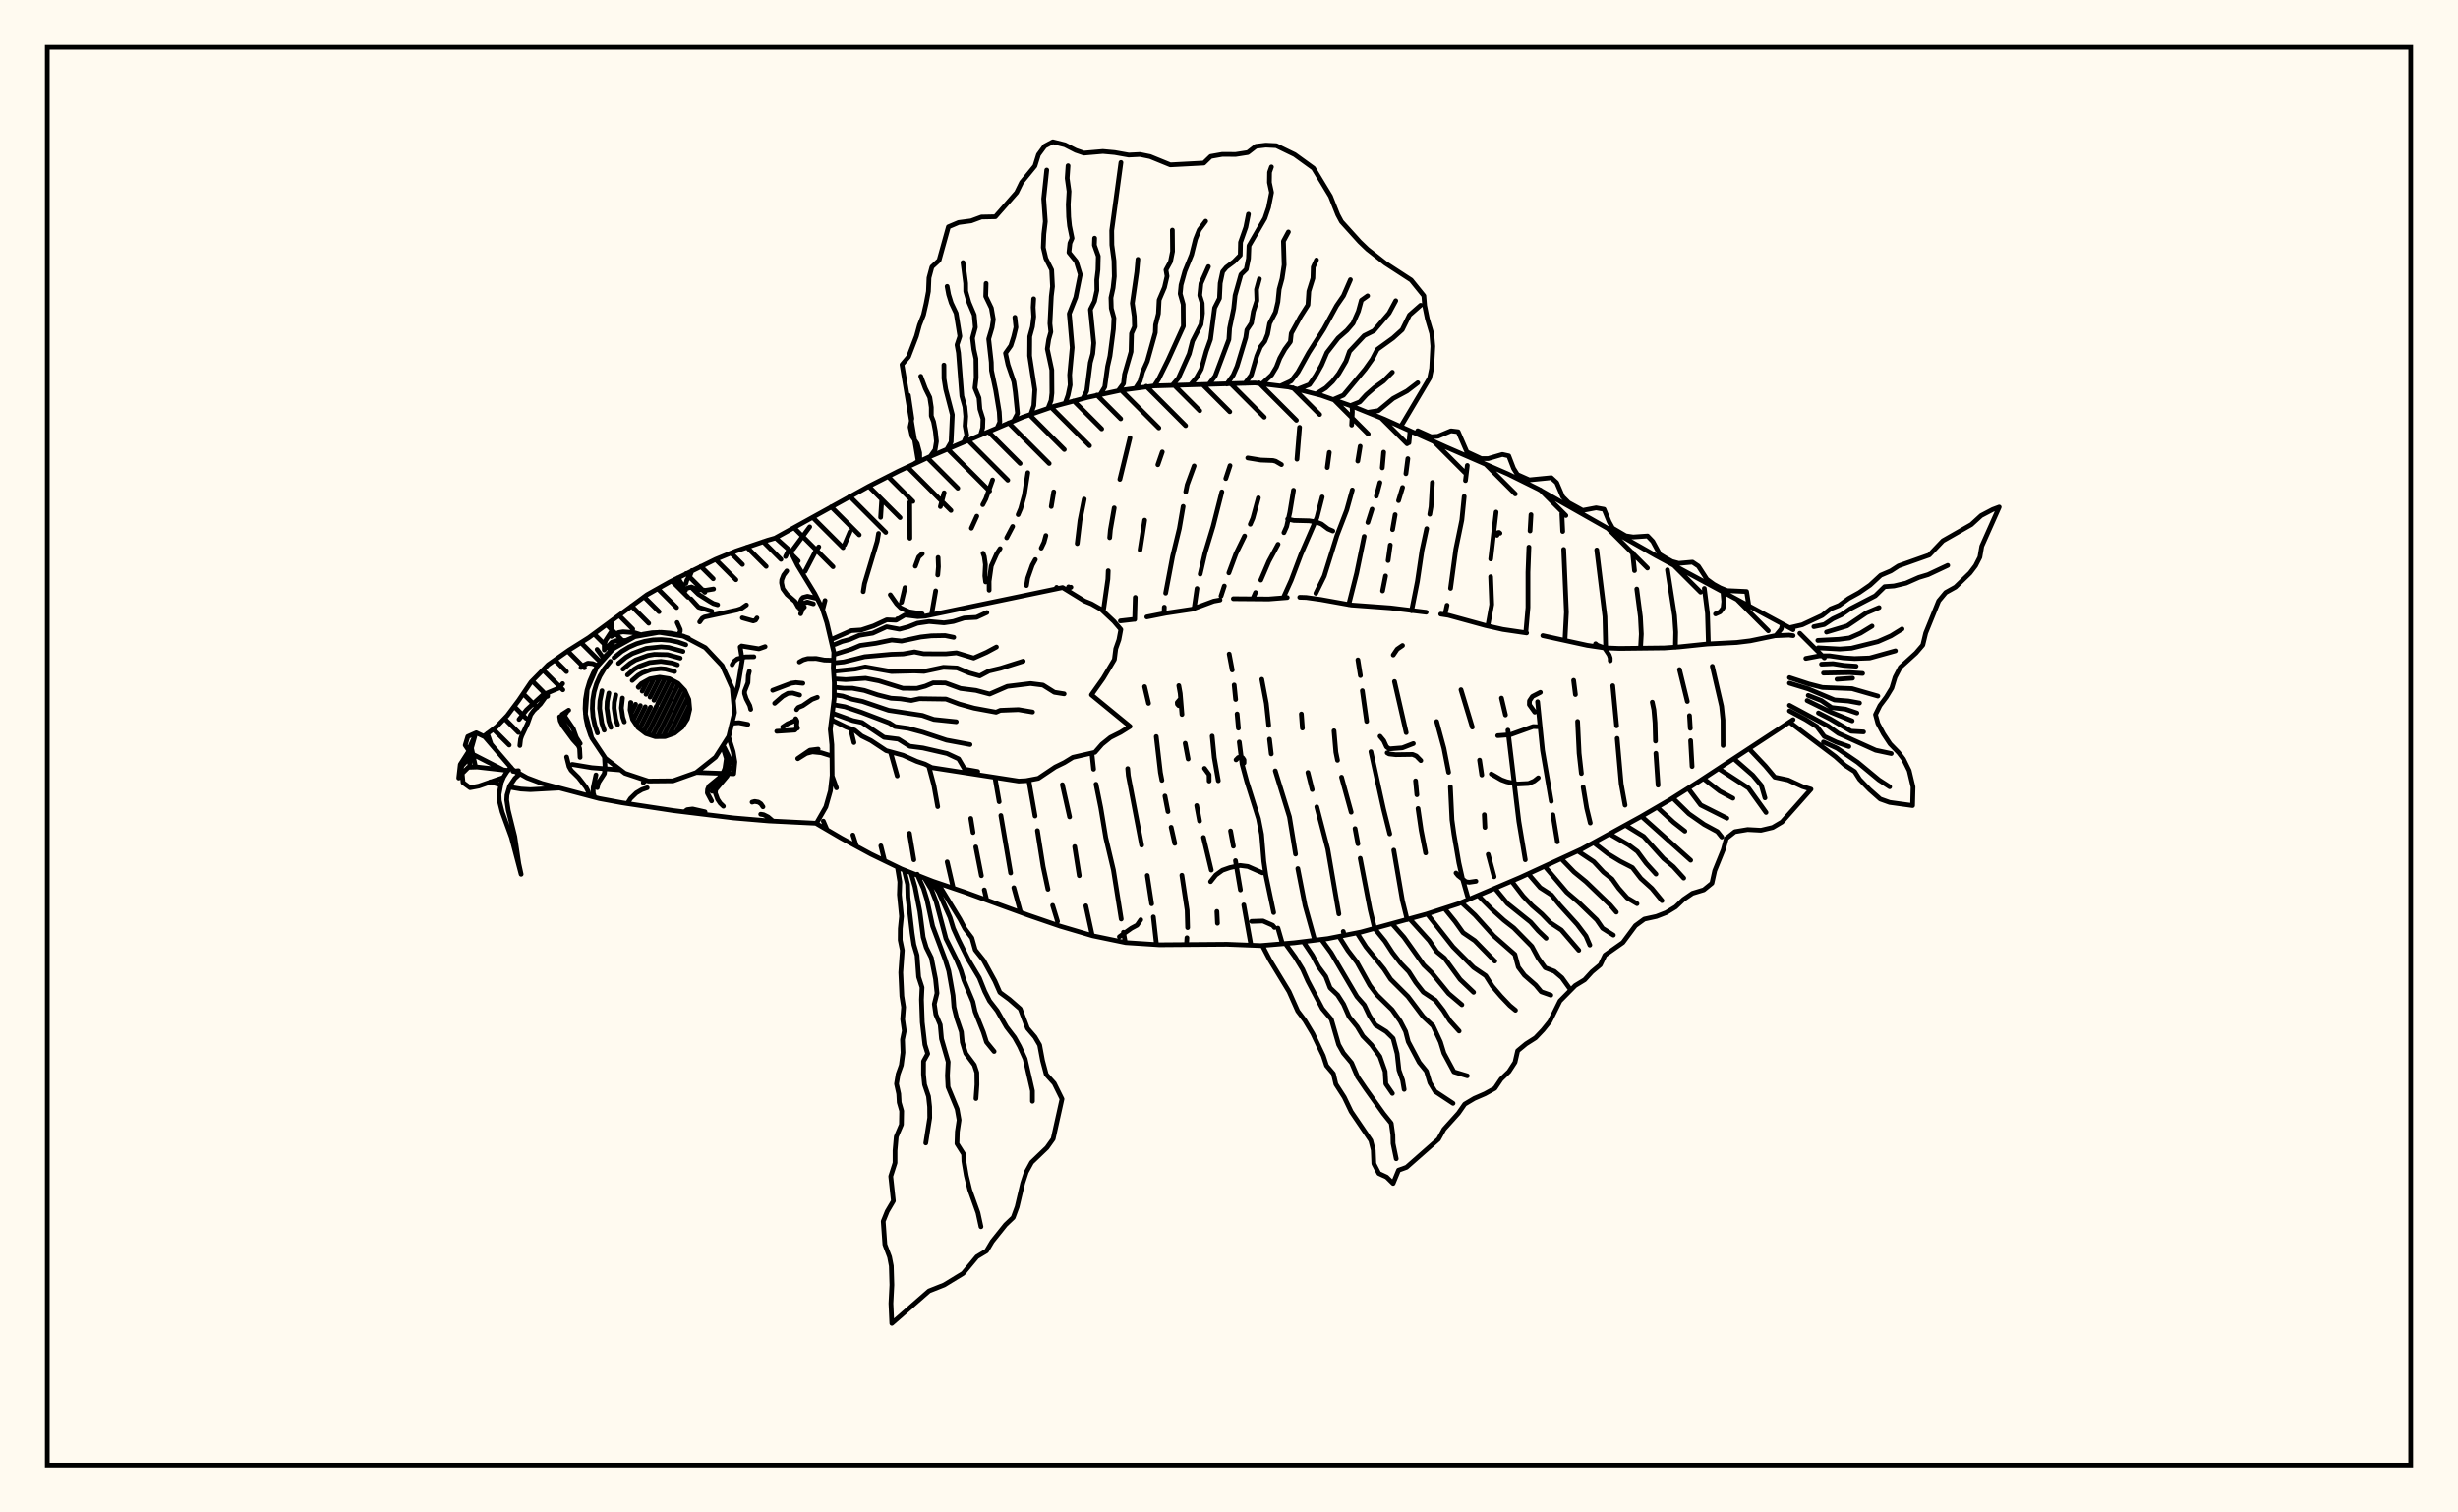 <svg xmlns="http://www.w3.org/2000/svg" width="520" height="320"><rect x="0" y="0" width="520" height="320" fill="floralwhite"/><rect x="10" y="10" width="500" height="300" stroke="black" stroke-width="1" fill="none"/><path stroke="black" stroke-width="1" fill="none" stroke-linecap="round" stroke-linejoin="round" d="
M 164.1 113.77 183.79 102.89 190.16 99.66 196.64 96.65 216.36 88.26 223.12 85.93 230.02 84.09 237.01 82.59 244.09 81.66 265.52 81.03 272.61 81.89 279.53 83.66 286.27 86.03 292.9 88.71 305.92 94.59 319.03 100.29 325.43 103.46 350.29 117.56 379.34 133.23 
M 379.34 152.26 359.37 165.36 353.33 169.18 347.16 172.77 334.63 179.65 321.65 185.63 308.51 191.23 301.71 193.43 287.93 197.2 280.92 198.58 273.83 199.46 266.71 200.06 259.57 199.78 245.28 199.89 238.15 199.43 231.15 197.98 224.3 195.96 217.54 193.64 204.11 188.75 197.35 186.46 190.7 183.85 184.27 180.73 177.99 177.33 172.73 174.25 
M 237.02 131.37 239.9 131.04 
M 242.61 130.53 246.64 129.73 252.14 128.9 256.77 127.18 258.1 126.94 
M 260.92 126.67 268.42 126.73 272.33 126.42 
M 274.96 126.37 276.33 126.41 279.42 126.84 285.86 128 294.2 128.61 301.7 129.53 
M 304.79 129.93 306.4 130.18 314.26 132.34 317.93 133.17 322.96 133.91 
M 326.38 134.48 335.78 136.53 339.34 137.06 342.6 137.19 352.12 137.08 355.18 136.87 361.17 136.25 367.4 135.93 370.27 135.58 375.51 134.5 378.46 134.37 379.34 134.48 
M 171.3 111.47 167.81 116.19 
M 174.18 173.73 174.96 175.56 
M 173.22 115.7 172.4 116.9 170.32 120.88 
M 176.03 164.15 176.95 166.7 
M 180.43 176.67 181.2 179.07 
M 179.82 112.5 178.65 115.27 
M 174.54 127.05 174.04 129.01 
M 179.93 154.16 180.66 157.11 
M 186.35 178.96 187.14 182.13 
M 186.53 105.84 186.3 109.45 
M 185.86 112.86 185.58 114.51 182.89 123.48 182.62 125.17 
M 188.37 159.06 189.81 164.16 
M 192.39 176.3 193.33 181.91 
M 194.07 184.97 194.13 185.2 
M 192.46 106.27 192.49 113.88 
M 191.45 124.32 190.71 127.43 
M 189.87 130.92 189.83 131.07 
M 196.47 162.06 197.57 166.16 198.38 170.66 
M 200.38 182.35 201.67 187.93 
M 199.73 104.26 198.94 107.19 
M 198.46 117.96 198.53 119.91 198.38 121.65 
M 197.95 125.01 197.07 130.08 
M 205.37 173.16 205.85 176.14 
M 206.43 179.19 207.62 185.28 
M 208.23 188.28 208.74 190.41 
M 209.99 101.54 208.54 105.58 207.91 106.78 
M 206.65 109.21 205.5 111.75 
M 210.48 164.47 211.38 169.63 
M 211.74 172.54 213.81 184.7 
M 214.48 187.82 215.92 193.04 
M 217.44 100.01 216.71 104.74 215.93 107.6 215.39 108.88 
M 214.23 111.38 212.97 113.78 
M 211.58 116.07 210.85 117.19 209.71 119.75 209.25 122.99 209.26 124.87 
M 217.64 165.06 218.97 172.65 
M 219.47 175.74 220.68 183.37 221.7 188.15 
M 222.69 191.56 223.73 194.94 
M 222.92 104.06 222.4 107.17 
M 221.26 113.3 220.87 114.73 220.28 115.97 
M 219.03 118.4 218.38 119.58 217.42 122.31 217.16 123.89 
M 224.75 166.02 226.28 172.83 
M 227.35 179.12 228.32 185.27 
M 229.71 191.65 231.08 197.96 
M 229.37 105.6 228.47 110.13 227.89 115.01 
M 226.06 124.16 225.86 124.96 
M 231.03 159.74 231.35 162.74 
M 231.87 165.92 232.88 170.92 233.93 177.23 235.55 184.07 237.2 194.45 
M 237.67 197.23 238.07 199.41 
M 239.05 92.63 236.91 101.42 
M 235.72 107.46 234.91 112.09 234.76 113.76 
M 234.45 120.76 234.38 122.52 233.41 129.34 
M 238.57 162.61 238.7 164.08 241.52 178.82 
M 242.71 185.23 243.63 191.23 
M 244 194 244.66 199.85 
M 245.89 95.62 244.95 98.33 
M 242.16 110.05 241.18 116.37 
M 240.17 126.39 240.04 131.05 
M 242.15 145.28 242.98 148.81 
M 244.61 155.84 245.49 163.45 245.81 165.1 
M 246.45 168.42 247.09 171.71 
M 247.76 175.03 248.53 178.44 
M 250.03 185.18 251.15 192.61 251.25 196.26 
M 251.1 198.4 251.02 199.78 
M 252.62 98.58 251.16 102.57 250.85 104.07 
M 250.3 107.15 249.5 111.82 248.07 117.72 246.6 125.49 
M 246.32 128.45 246.27 129.78 
M 249.38 145.06 249.68 146.72 250.05 151.16 
M 250.73 157.26 251.36 160.58 
M 253.16 170.44 253.77 173.71 
M 254.6 177.18 256.25 184.09 
M 257.44 192.84 257.56 195.34 
M 260.22 98.52 259.32 101.25 
M 258.49 104.06 256.65 111.32 254.94 116.97 253.9 121.47 
M 253.23 124.52 252.62 128.76 
M 256.44 155.74 256.88 160.27 257.74 165.18 
M 260.33 175.8 260.93 179.04 
M 261.37 182.09 262.42 188.28 
M 263.13 191.46 264.65 199.98 
M 266.22 105.33 265.05 109.63 264.5 110.91 
M 263.3 113.4 261.48 117.13 259.97 121.21 
M 259.01 123.99 258.31 126.12 
M 260.04 138.37 260.68 141.76 
M 261.1 144.93 261.41 147.99 
M 261.72 151.05 261.99 154.06 
M 262.18 156.99 262.77 161.66 263.77 165.37 266.24 173.21 266.89 176.52 267.37 182.25 267.81 185.26 269.45 193.08 
M 270.35 196.36 271.31 199.67 
M 274.93 90.41 274.38 97.16 
M 273.65 103.72 272.87 108.42 272.19 111.41 271.62 112.69 
M 270.38 115.16 268.42 118.79 266.73 122.73 
M 265.61 125.36 265.04 126.67 
M 266.94 143.73 267.9 148.83 268.4 153.48 
M 268.57 156.4 268.94 159.51 
M 269.79 163.09 272.79 172.82 274.08 180.71 
M 274.56 183.77 276.09 191.59 278.14 198.93 
M 281.22 95.72 280.79 98.93 
M 279.72 105.14 278.6 109.51 275.22 117.3 273.16 122.77 271.5 126.45 
M 275.31 151.06 275.53 154.05 
M 276.69 163.44 277.6 167.06 
M 278.57 170.72 280.9 179.66 283.25 193.37 
M 284.17 197.07 284.39 197.9 
M 287.75 94.43 287.24 97.55 
M 286.09 103.66 284.9 107.94 282.84 113.29 280.15 121.9 278.37 125.52 
M 282.22 154.62 282.61 159.14 282.96 160.86 
M 283.81 164.43 285.85 171.84 
M 286.67 175.31 287.27 178.52 
M 287.76 181.6 289.85 192.47 290.81 196.44 
M 292.72 95.67 292.43 98.99 
M 291.93 102.1 291.17 104.98 
M 290.26 107.73 289.37 110.53 
M 288.6 113.49 287 121.3 285.33 127.92 
M 287.27 139.61 287.8 142.94 
M 288.21 146.14 289.12 152.62 
M 290.02 159.04 292.69 171.16 294.01 176.43 
M 294.86 179.88 296.69 190.54 297.69 194.57 
M 298.31 91.18 298.07 93.69 
M 297.84 97.04 297.43 100.22 
M 296.72 103.13 295.87 105.93 
M 295.15 108.89 294.6 112.05 
M 294.12 115.31 293.66 118.61 
M 293.12 121.85 292.49 125.02 
M 295.01 144.19 297.49 155.01 
M 299.47 165.2 299.75 168.16 
M 299.99 171.06 300.66 175.67 301.6 180.47 
M 303.03 102.07 302.74 107.24 302.47 108.8 
M 301.82 111.85 300.83 116.45 299.86 123.02 298.63 129.23 
M 303.93 152.65 305.47 158.33 306.46 163.4 
M 306.84 166.48 307.17 173.44 307.59 176.45 308.64 182.57 309.36 185.77 310.47 189.64 
M 310.42 98.48 310.03 101.68 
M 309.76 105.04 309.26 110.02 307.99 116.19 306.87 124.48 
M 306.13 128.05 305.7 130.03 
M 309.08 145.93 311.47 153.84 
M 313.01 160.82 313.48 163.97 
M 314.01 172.37 314.14 175.06 
M 314.83 180.77 316.09 185.5 
M 316.51 108.34 315.36 118.28 
M 315.35 122.02 315.58 127.9 314.75 132.46 
M 317.64 147.7 318.49 151.27 
M 319.01 154.49 321.32 173.78 322.68 181.91 
M 323.89 108.89 323.69 112.33 
M 323.45 115.75 323.25 121.08 323.25 128.53 322.79 133.85 
M 325.29 148.47 326.33 158.74 328.18 169.54 
M 328.53 172.39 329.47 178.12 
M 330.42 108.69 330.6 112.44 
M 330.81 116.24 331.38 129.55 331.07 135.49 
M 332.91 143.95 333.29 146.95 
M 333.75 152.63 334.07 159.37 334.55 163.65 
M 334.93 166.53 335.67 170.98 336.43 174.12 
M 337.8 116.35 339.53 130.46 339.69 137.09 
M 341.19 145.08 342 153.58 
M 342.12 156.23 342.97 165.84 343.79 170.35 
M 345.38 116.92 345.79 120.73 
M 346.27 124.62 347.04 130.52 347.23 134.15 347.06 137.13 
M 349.55 148.56 349.89 150.17 350.13 152.93 350.23 156.8 
M 350.31 159.38 350.77 166.13 
M 352.76 120.57 354.26 130.23 354.5 133.74 354.44 136.95 
M 355.31 141.66 356.96 148.41 
M 357.42 151.4 357.59 154.1 
M 357.66 156.7 357.97 162.17 
M 360.56 124.5 361.23 129.77 361.42 136.23 
M 362.25 140.97 364.21 149.42 364.51 152.32 364.53 157.73 
M 377.09 132.03 376.83 133.07 375.86 134.25 
M 188.35 125.84 189.69 127.76 190.55 128.62 192.3 129.43 195.1 129.88 
M 255.8 165.25 255.79 163.9 254.82 162.57 
M 195.11 117.16 194.36 117.85 193.64 119.79 
M 285.95 89.94 286.1 87.13 286.01 85.94 
M 226.56 124.24 225.52 124.76 
M 223.8 124.52 223.53 124.27 
M 281.97 112.34 280.96 111.91 279.58 110.87 278.41 110.42 276.95 110.19 273.72 110.11 272.41 109.82 
M 324.69 150.67 323.55 149.09 323.57 148.27 324.19 147.35 325.87 146.48 
M 236.81 198.19 239.34 196.39 240.55 195.74 241.33 194.6 
M 249.69 147.89 249.06 148.63 249.09 148.99 249.36 149.29 
M 271.1 98.3 269.88 97.59 269.3 97.44 266.72 97.34 263.96 96.89 
M 299 157.32 296.69 158.22 293.95 158.44 293.33 158.02 292.73 156.71 291.96 155.78 
M 340.65 139.79 340.65 139.23 340.42 138.56 339.57 137.28 339.27 137.02 337.9 136.51 337.55 136.2 
M 312.24 186.45 310.82 186.66 310.13 186.56 308.46 185.24 308.03 184.71 
M 300.58 160.92 299.63 159.95 298.85 159.62 295.29 159.67 293.86 159.51 293.46 159.28 
M 264.77 194.94 267.19 194.86 269.25 195.77 269.62 196.22 
M 267.07 184.67 263.99 183.32 262.35 183.11 260.18 183.57 258.61 184.12 257.2 185.14 256.1 186.53 
M 317.33 112.81 317.14 112.65 316.87 112.69 316.71 113.25 
M 325.25 153.76 324.35 153.72 319.52 155.45 316.85 155.65 
M 296.71 136.57 295.59 137.34 294.75 138.58 
M 325.43 164.56 324.56 165.25 323.38 165.76 321 165.88 318.74 165.39 317.64 164.99 315.49 163.75 
M 208.51 123.12 208.35 121.86 208.47 119.44 208.23 117.75 207.98 117.06 
M 362.92 129.9 363.89 129.46 364.53 128.63 364.67 127.28 364.5 125.25 
M 261.49 160.76 261.97 160.27 262.56 160.16 262.87 160.32 263.17 160.77 263.17 161.42 
M 189.86 99.8 189.86 99.8 
M 194.27 97.75 190.82 77.14 192.2 75.5 193.87 71.14 194.52 68.77 195.37 66.61 195.93 64.17 196.41 61.65 196.53 58.78 197.15 56.47 198.67 55.07 200.64 47.99 202.79 47.08 205.44 46.73 207.63 45.92 210.57 45.86 215.07 40.73 216.12 38.58 218.94 35.12 219.69 32.72 221.02 30.91 222.73 30 225.29 30.64 227.58 31.81 229.3 32.4 233.32 32.05 235.82 32.28 238.78 32.81 241.17 32.69 243.31 33.13 247.59 34.88 254.68 34.5 256.13 33.1 258.56 32.67 261.42 32.68 263.98 32.28 265.68 30.96 267.79 30.71 270 30.82 273.89 32.71 277.87 35.59 281.47 41.54 283.01 45.42 283.79 46.88 287.64 51.14 289.26 52.7 293.04 55.67 298.54 59.25 301.22 62.57 301.39 64.64 301.96 67.43 302.89 70.58 303.12 73.24 302.87 77.93 302.44 79.98 296.33 90.28 
M 292.79 88.66 292.79 88.66 
M 193.34 98.18 194.58 97.38 194.56 95.81 194.04 93.87 192.96 92.31 192.54 90.36 192.91 88.55 192.18 83.63 
M 196.82 96.57 197.82 95.16 198.11 93.39 197.88 91.23 197.49 89.21 197.02 88 197.02 86.18 196.7 84.09 195.76 82.19 194.79 79.61 
M 200.34 95.03 201.21 93.53 201.47 87.75 200.07 82.37 199.71 80.1 199.69 77.23 
M 203.89 93.56 204.53 92.11 204.17 90.12 204.31 88.09 204.12 86.07 203.48 83.81 202.77 74.65 202.46 72.96 203.06 71.15 202.27 66.27 201.24 64.09 200.69 62.31 200.37 60.59 
M 207.43 92.08 207.89 90.51 207.95 88.63 207.3 86.56 207.11 84.2 206.26 82.11 206.51 79.89 206.46 75.9 206.03 73.96 205.73 71.53 206.34 69.26 206.1 66.63 204.99 64.01 204.3 61.61 204.29 59.95 203.72 55.54 
M 210.95 90.54 211.52 89.29 211.4 87.16 210.65 82.6 209.75 78.37 209.71 76.65 209.16 71.72 209.87 69.32 210.14 67.58 209.72 65.16 208.53 62.69 208.61 59.96 
M 214.47 89.01 215.26 87.48 214.8 82.96 214.49 80.79 213.25 77.17 212.72 74.72 213.85 73.12 214.44 71.27 214.93 69.25 214.7 67.13 
M 218.07 87.67 218.71 85.81 218.92 82.47 217.82 75.28 217.85 71.21 218.42 69.14 218.69 66.99 218.57 65.03 218.68 63.21 
M 221.7 86.42 222.36 84.75 222.54 83.17 222.51 78.27 221.56 73.82 221.86 71.82 222.31 70.22 222.12 68.46 222.41 62.69 222.66 60.6 222.48 57.11 221.25 54.67 220.71 52.38 220.83 49.5 221.14 46.87 220.8 42.05 221.44 35.98 
M 225.36 85.27 225.95 83.62 226.4 81.46 226.29 79.3 226.83 73.52 226.21 66.37 227.58 62.91 228.54 58.09 227.68 55.31 226.14 53.41 226.35 51.44 226.8 50.4 226.27 47.79 226.08 45.88 226 43.28 226.16 40.49 225.77 37.71 225.95 35.07 
M 229.09 84.33 229.9 82.74 230.66 76.73 231.18 74.83 231.39 72.57 230.68 65.47 231.55 63.73 232.05 61.44 232.02 59.24 232.28 57.09 232.35 54.2 231.52 51.86 231.57 50.39 
M 232.81 83.39 233.72 81.88 234.32 77.52 234.82 75.32 235.55 69.65 235.66 67.3 235.1 65.23 235.03 62.99 235.48 60.91 235.74 58.48 235.67 55.15 235.22 51.82 235.19 48.78 237.14 34.38 
M 236.58 82.67 237.68 81.17 237.9 79.2 239.28 74.41 239.38 70.56 240.01 69.13 239.95 66.92 239.55 64.16 240.5 57.52 240.73 54.86 
M 240.35 81.95 241.18 80.67 241.73 78.67 242.71 76.47 244.41 70.38 244.47 68.73 245.07 66.36 245.22 63.46 246.35 60.81 246.9 58.44 246.67 57.11 247.62 55.36 248.06 53.18 248.02 48.68 
M 244.18 81.65 245.1 80.24 247.1 76.2 250.35 69.03 250.31 64.39 249.68 62.15 249.86 60.28 250.66 57.41 252.09 53.88 252.91 50.6 253.69 48.64 255.06 46.8 
M 248.02 81.5 249.29 80.01 251.59 74.86 252.28 72.18 254.08 68.65 254.39 66.27 254.33 64.16 253.81 62.48 254.06 59.99 255.65 56.41 
M 251.86 81.39 253.13 79.91 254.13 78.12 255.19 74.33 256.09 71.8 256.96 65.14 257.99 63.11 258.14 59.92 258.66 57.48 259.43 56.56 261.06 55.34 262.38 53.99 262.44 51.26 263.56 48.07 264.11 45.31 
M 255.7 81.34 257.08 79.56 259.98 71.83 260.13 69.46 261 65.27 261.29 62.49 262.53 58.08 263.65 56.98 264.12 54.7 264.23 51.98 267.59 46.19 268.37 43.89 269 40.72 268.55 38.62 268.58 36.45 268.98 35.32 
M 259.54 81.26 260.89 79.38 261.71 77.5 263.55 71.42 263.78 69.81 264.74 68.36 265.16 65.9 265.9 63.6 265.82 61.24 266.43 59.02 
M 263.37 81.11 264.71 79.34 265.87 75.35 266.66 73.4 267.58 72.21 268.17 70.72 268.6 68.42 269.84 66.04 270.35 63.87 270.62 61.19 271.23 58.95 271.67 56.04 271.52 51.02 272.57 49.07 
M 267.21 81 269.02 79.33 270.03 77.65 270.76 75.77 271.82 73.88 272.99 72.3 273.18 70.53 275.11 67.01 276.7 64.51 276.89 61.62 277.75 58.87 277.82 56.5 278.51 54.99 
M 271 81.62 273.12 80.64 274.6 78.71 276.86 74.63 280.06 69.61 282.76 64.69 284.22 62.56 285.69 59.18 
M 274.79 82.25 277.02 81.37 278.36 79.44 279.58 77.26 280.71 74.61 283.09 71.54 284.95 69.91 286.24 68.41 287.37 65.86 288.01 63.52 289.32 62.59 
M 278.48 83.32 280.46 82.09 281.9 80.72 283.21 79.06 284.75 76.44 285.5 74.33 288.6 71.02 290.65 69.99 293.87 66.24 295.28 63.62 
M 282.13 84.51 284.21 83.62 288.81 78.1 290.31 75.98 291.38 73.92 294.7 71.52 296.65 69.76 298.18 66.65 300.54 64.58 
M 285.74 85.81 287.66 85.04 289.03 83.54 290.78 82.01 292.68 80.64 294.56 78.75 
M 289.3 87.25 291.62 86.89 294.73 84.31 297.65 82.74 299.94 80.99 
M 175.81 135.32 180.1 133.42 182.23 133.28 184.81 132.43 187.6 131.14 189.57 131.22 191.44 130.12 194.14 130.46 195.74 130.36 224.8 124.31 229.41 127.15 230.91 127.76 232.95 128.92 235.65 131.46 237.12 133.18 236.71 135.35 236.04 137.25 235.75 139.54 233.39 143.5 230.9 147.01 239.06 153.7 237.06 154.95 234.91 156.03 233.12 157.47 231.64 159.17 226.96 160.24 225.17 161.34 223.24 162.28 219.68 164.67 217.05 165.17 215.5 165.25 197.13 162.4 195.67 161.66 193.95 161.09 191.04 159.79 187.47 158.81 184.26 156.69 182.29 155.71 180.81 154.49 179 153.82 175.91 152.32 
M 176.64 136.33 178.15 135.71 179.73 135.3 181.76 134.42 184.63 133.95 187.57 132.61 190.28 133.12 192.19 132.61 194.08 131.86 196.56 131.5 199.71 131.78 201.69 131.49 203.97 130.76 206.58 130.62 208.78 129.6 
M 176.38 138.5 180.16 137.33 181.98 136.56 185.29 136.1 188.64 135.41 190.73 135.63 194.79 134.77 197.04 134.52 199.94 134.47 201.77 134.84 
M 176.33 140.26 178.51 140.04 182.93 138.94 188.55 138.43 191.09 138.35 193.46 137.93 195.4 138.32 200.06 138.34 202.35 138.12 205.99 139.22 208.7 138.02 210.8 136.89 
M 176.34 142.02 180.88 141.57 183.07 141.1 188.61 142.08 193.43 141.96 195.48 142.05 199.59 141.18 202.47 141.32 205.03 142.39 207.27 143.01 209.23 141.97 211.68 141.39 216.46 139.88 
M 176.67 143.64 178.91 143.79 183.12 143.51 185.96 144.06 191.02 145.63 194 145.64 195.76 145.17 197.42 144.47 200.01 144.49 203.2 145.66 206.47 146.07 209.37 146.84 213.1 145.22 218.02 144.62 220.64 144.95 223.06 146.47 225.12 146.8 
M 176.49 145.4 178.46 145.61 180.3 145.61 182.85 146.08 185.69 147.02 188.51 147.73 190.52 147.85 192.78 148.2 194.51 147.83 200.13 147.91 202.94 148.96 206.06 149.82 210.73 150.68 211.62 150.29 215.46 150.14 218.44 150.64 
M 176.48 147 178.26 147.27 180.25 147.94 182.49 148.41 187.99 150.28 195.12 151.36 197.56 152.21 202.3 152.7 
M 176.31 149.1 178.75 149.53 182.29 150.72 188.11 152.94 189.33 153.71 192.16 154.11 195.21 154.93 200.24 156.6 205.22 157.53 
M 176.1 150.89 180.43 152.46 182.36 152.86 187.04 156.01 190.04 156.38 192.46 157.89 195.25 158.25 200.35 159.42 202.8 160.56 204.08 162.74 206.85 163.23 
M 198.43 186.88 203.06 194.46 204.13 196.48 205.6 198.43 206.32 200.97 208.07 203.17 210.47 207.55 211.53 209.97 213.54 211.45 215.83 213.45 217.37 217.56 218.95 219.41 219.94 221.1 220.55 224.37 221.34 227.33 223.03 229.2 224.67 232.52 222.8 240.96 221.48 242.82 218.24 245.93 217.12 247.98 216.36 250.32 215.18 255.33 214.35 257.59 212.73 259.13 209.9 262.67 208.71 264.67 206.68 265.89 203.75 269.41 199.74 271.86 196.54 273.13 188.67 280 188.48 275.78 188.68 271.85 188.56 267.84 188.19 265.93 187.2 263.32 186.85 258.4 187.7 256.29 189 254.08 188.44 248.88 189.35 246.03 189.35 243.44 189.61 240.49 190.7 237.93 190.75 235.05 190.23 233.24 190.13 231.43 189.66 229.32 190 227.26 190.68 225.36 191.03 222.69 190.93 219.95 191.31 218.1 190.96 215.66 191.16 213.08 190.79 210.75 190.56 205.75 190.89 201.06 190.44 198.88 190.46 196.49 190.72 193.88 190.27 189.28 190.36 186.56 189.86 183.52 
M 197 186.32 198.6 188.79 200.98 194.12 201.69 196.43 202.71 198.69 204.78 202.89 207.18 206.9 208.34 209.79 209.34 211.76 210.96 213.85 212.93 217.28 214.63 219.5 215.68 221.39 216.87 224.03 218.42 230.81 218.42 233 
M 195.57 185.76 197.06 188.22 198.05 190.78 200.12 198.59 202.35 203.07 203.29 205.33 203.9 207.34 205.82 211.94 206.29 214.03 208.04 218.4 208.7 220.48 210.31 222.46 
M 194.14 185.2 195.36 187.95 196.12 190.42 197.3 195.94 200 203.13 200.71 205.42 201.62 210.6 201.81 213.05 202.39 215.42 203.38 218.33 203.58 220.51 204.3 222.87 206.12 225.32 206.65 226.93 206.68 229.48 206.47 232.43 
M 192.71 184.64 193.57 187.61 194.6 192.85 195.3 198.28 195.95 200.46 197.03 202.64 197.92 207.14 198.23 210.13 197.66 212.43 197.98 214.63 198.91 216.82 199.18 219.79 200.59 224.67 200.44 227.58 200.56 229.97 202.49 234.65 202.9 236.97 202.53 239.44 202.45 241.97 203.86 244.2 203.91 245.69 204.42 248.7 205.16 251.75 206.89 256.59 207.53 259.54 
M 191.28 184.08 192.01 187.11 192.08 189.81 192.96 197.41 193.33 199.85 194 202.11 194.34 206.7 195.06 208.92 194.94 211.48 195.11 216.28 195.66 221.01 196.26 222.95 195.38 224.53 195.37 227.31 195.59 229.47 196.43 231.97 196.67 234.18 196.69 236.49 195.85 241.84 
M 369.99 158.38 373.49 162.08 375.45 164.42 378.28 165.02 381.32 166.42 383.13 166.98 376.98 173.91 375.02 175.07 372.54 175.66 369.72 175.51 367.02 175.96 365.22 177.38 364.56 179.78 362.76 184.22 362.17 186.86 360.44 188.27 358.05 189 356.15 190.3 354.49 191.88 352.48 193.1 350.43 193.9 347.87 194.46 345.98 195.84 343.33 199.41 339.53 202.08 338.55 204.13 336.78 205.61 335.24 207.3 333.24 208.52 330.02 211.78 327.87 216.12 326.42 217.92 324.83 219.59 322.85 220.85 321.07 222.32 320.51 224.75 319.23 226.72 317.57 228.31 316.26 230.26 314.16 231.42 311.9 232.4 309.87 233.61 308.54 235.52 305.48 238.92 304.32 241.02 297.56 246.97 295.87 247.58 294.72 250.38 293.36 249.04 291.7 248.27 290.64 246.21 290.52 243.33 290 241.3 285.84 235.18 284.39 232.15 282.61 229.38 282.09 227.18 280.63 225.46 279.94 223.36 277.73 218.71 276.06 215.92 274.54 213.91 272.71 209.8 268.62 203.07 267.06 200.07 
M 366.79 160.51 370.8 164.01 372.62 166.18 373.39 168.82 
M 363.59 162.63 369.91 166.74 373.61 171.89 
M 360.37 164.73 363.83 167.4 366.61 168.89 
M 357.13 166.78 359.79 170.32 365.34 173.11 
M 353.88 168.83 357.3 172.18 360.52 174.43 363.33 175.95 364.24 177.09 
M 350.58 170.79 354.04 173.97 356.44 175.85 
M 347.26 172.71 357.67 182.01 
M 343.93 174.63 347.72 176.97 351.94 181.65 354.02 183.38 356.2 185.78 
M 340.56 176.47 344.55 178.77 346.4 180.15 348.25 182.64 350.33 184.93 
M 337.19 178.32 340.25 180.7 342.75 182.22 345.35 183.56 347.13 185.86 349.47 187.98 351.59 190.56 
M 333.77 180.05 337.19 182.33 339.22 184.52 341.05 185.99 342.45 187.95 344.24 189.97 346.32 191.2 
M 330.3 181.7 333 184.49 335.52 186.55 340.68 191.51 341.94 192.99 
M 326.83 183.34 331.45 188.78 333.92 190.88 337.8 194.62 339.03 196.4 341.32 197.84 
M 323.32 184.89 325.82 187.79 328.21 189.33 329.97 191.5 333.67 195.58 335.51 198.02 336.34 199.95 
M 319.8 186.44 322.23 189.61 324.13 191.6 326.2 193.39 327.97 195.22 330.32 196.77 334 201.05 
M 316.29 187.99 318.92 191.18 323.8 195.09 325.42 196.93 327.08 198.51 
M 312.77 189.53 315.72 192.49 318.16 194.7 320.26 196.34 324.07 200.22 325.42 202.72 326.9 204.76 328.84 205.51 330.44 206.87 332.15 209.25 
M 309.22 191 312.04 193.61 315.99 197.99 320.48 201.93 321.21 204.62 322.5 206.34 324.87 208.41 326.05 209.83 328.09 210.55 
M 305.57 192.18 307.85 194.99 309.52 197.33 312 199.02 316.23 203.35 
M 301.92 193.36 307.4 200.33 311.75 204.7 314.31 206.44 315.71 208.65 317.53 210.78 319.41 212.75 320.61 213.74 
M 298.23 194.43 302.36 199 303.94 201.34 305.59 202.7 308.9 207.23 311.75 209.94 
M 294.53 195.47 297.02 198.3 301.2 204.18 302.86 205.78 306.46 210.2 309.27 212.58 
M 290.82 196.46 293 199.13 294.56 201.53 296.32 203.8 298.04 205.58 299.51 207.87 301.11 209.91 303.66 211.61 305.34 213.79 306.72 215.96 308.69 218.15 
M 287.1 197.41 288.97 200.33 292.81 205.05 294.2 207.18 297.85 210.82 301.06 215.08 303.15 217.04 304.74 220.46 305.47 222.83 307.59 226.77 310.41 227.62 
M 283.36 198.26 285.16 201.1 287.09 203.62 289.79 208.48 291.33 210.52 294.52 213.64 296.24 216.06 297.36 218.22 297.93 220.41 300.25 224.78 301.77 226.65 302.5 229.09 303.62 230.94 307.4 233.44 
M 279.55 198.77 281.6 201.57 287.06 210.85 288.63 212.64 289.7 214.89 290.98 216.86 293.25 218.26 294.72 219.7 295.57 222.91 295.96 226.4 296.73 228.57 297.06 230.49 
M 275.75 199.28 277.66 202.12 278.94 204.54 280.46 206.59 281.39 209 282.99 210.52 284.24 212.47 285.41 215.12 287.13 217.23 288.32 219.21 290.14 221.08 291.92 223.53 293.03 226.69 293.18 229.32 294.57 231.34 
M 271.92 199.63 273.98 202.48 275.58 205.09 276.67 207.55 279.75 213.4 281.65 215.66 283.2 221.02 284.2 222.8 285.93 224.87 287.19 227.82 288.91 230.34 292.67 235.6 294.32 237.65 294.67 240.16 294.71 241.94 295.38 245.17 
M 378.57 132.82 381.27 132.19 385.49 130.22 387.27 128.81 389.07 128.09 391.08 126.62 393.3 125.39 395.62 123.79 397.87 121.71 400.02 120.79 401.64 119.74 408.14 117.44 411.02 114.41 417.04 110.98 419.12 109.08 421.56 107.8 422.94 107.28 419.25 115.57 418.85 117.89 417.93 119.69 416.76 121.23 413.68 124.21 411.62 125.36 410.14 127.14 407.39 133.94 406.78 136.47 405.33 138.16 402.01 141.18 400.91 143.29 400.22 145.57 399.07 147.46 397.71 149.28 396.77 151.19 397.28 153.07 398.45 155.26 399.85 157.38 401.68 159.26 402.69 160.6 403.89 163.04 404.71 166.5 404.61 170.44 399.75 169.77 397.77 169.06 395.5 167.05 393.4 164.88 392.37 163.25 390.28 161.89 388.3 160.1 378.57 152.75 
M 383.73 132.59 385.92 132.13 387.75 130.92 389.53 130.09 391.44 128.79 396.73 126.05 398.7 124.12 400.71 123.97 403.22 123.37 405.94 122.17 407.9 121.58 412.05 119.63 
M 386.4 133.73 390.77 132.42 394.84 129.67 397.52 128.54 
M 384.57 135.49 389.03 135.26 391.25 134.98 393.61 133.95 396.04 132.47 
M 384.65 137.06 389.21 137.31 391.69 137.14 397.27 135.75 400.04 134.53 402.39 133.08 
M 382.03 139.3 384.88 138.76 387.06 138.75 389.9 139.17 392.33 139.33 395.55 139.21 400.98 137.7 
M 385.35 140.52 387.78 140.41 390.13 140.78 392.67 140.95 
M 385.77 142.41 391.36 142.31 394.04 142.49 
M 388.61 143.72 391.92 143.49 
M 378.57 143.37 382.7 144.72 385.54 145.45 391.81 145.7 397.27 147.27 
M 378.57 144.54 382.56 145.76 388.09 148.09 391.02 148.31 393.39 148.74 
M 382.54 147.13 385.34 148.23 387.47 149.7 390.41 150.03 392.84 150.85 
M 382.31 148.22 387.37 150.7 391.83 152.51 
M 384.7 150.84 387.18 152.11 391.61 154.71 394.24 154.86 
M 378.57 149.23 386.76 153.63 388.91 155.17 396.81 158.73 400.1 159.43 
M 378.57 150.41 381.97 152.23 384.37 153.73 385.93 155.81 388.49 157.02 391.14 157.95 
M 385.76 156.99 388.64 158.31 392.98 161.27 397.47 164.99 399.76 166.47 
M 299.93 91.13 302.76 92.4 304.19 92.31 306.96 91.15 308.48 91.34 310.33 95.62 313.35 97.02 314.86 97.02 317.83 96.15 319.18 96.45 320.2 99.1 321.02 100.41 323.53 101.53 328.18 101.07 329.32 102.11 330.6 105.11 331.86 106.36 334.83 107.99 337.66 107.45 339.34 107.75 340.41 110.38 341.15 111.73 343.94 113.37 345.5 113.61 348.56 113.4 349.65 114.54 351.15 117.32 352.29 118.01 353.72 118.81 355.16 119.2 358.05 118.94 359.3 119.78 361.09 122.55 362.54 123.61 363.9 124.36 365.38 124.96 369.5 125.15 369.99 128.25 
M 102.33 155.79 105.08 153.73 107.33 151.38 109.73 148.18 112.34 144.32 115.97 140.63 120.36 137.55 124.56 134.9 136.86 125.84 141.68 123.13 151.39 118.35 155.66 116.59 162.39 114.3 164.1 113.81 167.2 116.58 168.72 119.61 172.37 125.59 173.91 128.62 174.92 131.72 176.4 138.01 176.29 141.27 176.5 144.49 176.48 147.74 175.65 154.35 175.98 157.55 176.04 164.04 175.67 167.34 174.71 170.72 172.73 174.18 162.6 173.68 155.18 173.05 142.41 171.49 131.61 169.85 126.79 168.96 114.65 165.75 111.51 164.56 108.48 162.85 
M 156.59 136.88 157.03 139.64 156.11 145.19 155.15 148.18 
M 154.12 155.89 155.1 159.02 155.47 161.19 155.22 163.71 147.31 163.43 
M 131.29 162.9 125.19 162.42 121.07 161.73 
M 106.48 162.89 99.56 159.35 98.42 157.67 98.97 155.84 100.76 155.04 102.55 155.9 108.84 163.23 
M 106.5 164.5 101.28 166.32 99.45 166.67 97.96 165.58 97.77 163.65 99.08 162.34 100.94 162.28 107.49 163.01 
M 125.18 156.11 123.85 151.07 124.23 145.88 126.27 141.09 129.76 137.22 134.32 134.69 139.45 133.78 144.6 134.59 149.2 137.02 152.77 140.82 154.91 145.57 155.39 150.76 154.16 155.82 151.36 160.21 147.28 163.45 142.37 165.2 137.16 165.25 132.21 163.6 128.07 160.44 125.18 156.11 
M 124.98 155.67 124.35 153.81 123.94 151.89 123.78 149.94 123.86 147.98 124.19 146.04 124.75 144.16 125.53 142.37 126.54 140.68 127.74 139.13 129.13 137.75 130.68 136.54 132.36 135.54 134.16 134.75 136.04 134.19 137.97 133.87 139.93 133.79 141.89 133.95 143.81 134.35 145.66 134.99 
M 126.4 155.08 125.83 153.4 125.46 151.67 125.32 149.91 125.39 148.14 125.68 146.39 126.19 144.69 126.9 143.07 127.81 141.55 129.13 139.92 
M 129.9 139.15 131.54 137.81 133.07 136.9 134.69 136.19 136.39 135.69 138.13 135.39 139.9 135.32 141.67 135.47 143.4 135.83 145.08 136.41 
M 127.82 154.49 127.31 153 126.85 149.87 126.92 148.29 127.35 146.15 
M 130.86 140.35 132.41 139.08 133.77 138.27 136.73 137.18 139.87 136.86 141.45 136.99 144.49 137.82 
M 129.24 153.9 128.79 152.59 128.39 149.84 128.45 148.45 128.81 146.63 
M 131.8 141.58 133.28 140.35 134.47 139.63 137.08 138.68 138.45 138.45 141.22 138.51 143.9 139.24 
M 130.66 153.32 130.27 152.18 129.92 149.81 129.97 148.61 130.29 147.03 
M 132.75 142.8 134.14 141.61 135.17 141 137.42 140.18 139.81 139.93 142.18 140.27 143.31 140.66 
M 132.08 152.73 131.75 151.77 131.46 149.78 131.69 147.69 
M 133.75 143.97 135.01 142.88 135.88 142.37 137.77 141.67 139.78 141.46 140.78 141.55 142.72 142.08 
M 133.83 152.21 133.3 150.2 133.42 148.63 
M 135.02 145.37 135.67 144.65 137.49 143.64 139.54 143.28 141.6 143.6 143.45 144.58 144.87 146.09 145.73 147.99 145.92 150.07 145.43 152.1 144.31 153.85 142.68 155.15 140.71 155.84 138.63 155.86 136.65 155.21 134.99 153.94 133.83 152.21 
M 135.28 145.08 135.1 145.45 
M 133.49 148.66 133.4 148.84 
M 137.02 143.9 135.86 146.23 
M 134.47 149 133.5 150.95 
M 138.38 143.48 136.67 146.9 
M 135.48 149.28 133.94 152.37 
M 139.63 143.29 137.53 147.49 
M 136.52 149.53 134.6 153.36 
M 140.7 143.46 138.35 148.15 
M 137.62 149.62 135.33 154.2 
M 141.74 143.68 139.14 148.88 
M 138.88 149.41 136.16 154.84 
M 142.65 144.16 137.06 155.34 
M 143.54 144.68 138.05 155.67 
M 144.3 145.48 139.11 155.86 
M 145 146.38 140.27 155.85 
M 145.55 147.59 141.57 155.54 
M 145.85 149.29 143.08 154.83 
M 104.35 154.26 107.73 157.64 
M 106.72 152.02 109.68 154.98 
M 108.77 149.46 111.28 151.97 
M 110.68 146.77 113.63 149.71 
M 112.59 144.06 115.84 147.32 
M 114.87 141.74 119.08 145.95 
M 117.38 139.64 119.84 142.1 
M 120.09 137.74 123.63 141.29 
M 122.9 135.95 127.11 140.15 
M 125.67 134.11 129.08 137.51 
M 128.37 132.2 131.84 135.67 
M 130.97 130.19 133.86 133.09 
M 133.6 128.21 137.24 131.86 
M 136.26 126.27 139.42 129.42 
M 139.15 124.55 143.14 128.54 
M 142.11 122.9 145.57 126.36 
M 145.16 121.34 149.12 125.31 
M 148.25 119.83 150.88 122.45 
M 151.38 118.35 155.69 122.66 
M 154.65 117.01 157.07 119.43 
M 158 115.76 162.09 119.84 
M 161.46 114.6 165.21 118.35 
M 159.11 169.72 159.66 169.57 160.44 169.71 160.97 170.06 161.41 170.7 
M 122.75 157.32 121.94 156.03 121.28 154.19 119.53 151.61 119.48 151.29 119.89 150.71 
M 150.63 167.42 150.88 166.74 151.36 166.12 153.16 164.53 153.91 163.34 154.11 162.7 154.38 160.87 154.25 160.25 153.18 158.09 
M 126.35 166.65 126.62 165.57 127.86 163.66 128 162.3 127.88 160.17 
M 142.87 122.52 145.01 124.93 
M 170.16 128.45 169.83 128.76 169.38 129.86 
M 172.91 147.54 171.77 147.97 169.84 149.29 168.86 149.69 168.52 150.14 
M 143.25 131.71 143.92 133.2 143.91 133.6 143.49 134.42 
M 150.96 124.62 149.25 124.9 147.27 124.64 146.27 124.19 145.42 124.45 
M 175.96 159.95 173.73 159.26 171.87 159.07 170.58 159.4 168.79 160.52 
M 149.15 171.76 146.52 171.16 145.36 171.31 144.77 171.77 
M 153.03 170.58 152.36 169.94 151.81 169.11 151.32 167.76 151.42 167.05 153.82 164.19 154.43 162.38 
M 109.98 157.74 110.14 156.38 110.37 155.71 111.62 153.06 112.27 151.22 112.89 150.36 114.33 148.95 115.29 147.61 115.85 147.15 
M 165.56 153.82 166.61 153.13 168.15 152.48 168.34 152.06 
M 132.87 135.49 130.4 135.54 129.43 135.88 128.96 136.38 
M 157.91 127.99 156.8 128.76 155.9 129.06 149.03 130.55 148.57 130.81 148.02 131.58 
M 122.72 160.24 122.62 158.35 122.37 157.77 121.21 156.49 119.06 153.57 118.52 152.5 118.39 151.65 
M 158.82 150.08 158.62 149.29 157.87 147.84 157.51 146.73 157.52 146.26 158.23 144.45 158.31 142.92 158.53 142.04 
M 146.4 120.71 146.03 121.63 145.32 122.73 145.11 123.45 
M 172.08 127.75 170.8 127.38 169.88 127.67 169.58 128.27 169.53 129.46 
M 150.53 169.46 149.64 167.78 149.69 167.02 149.99 166.33 152.16 164.55 153.08 163.24 153.36 162.54 153.66 160.5 153.19 158.97 
M 173.08 158.5 171.34 158.72 168.76 160.49 
M 103.89 157.47 103.1 155.18 
M 158.22 153.26 156.33 152.9 154.85 153.01 
M 130.42 136.85 129.5 136.66 129.11 137.06 
M 143.42 122.24 145.01 124.81 
M 172.9 126.63 170.82 126.15 169.87 126.4 169.55 126.76 169.21 127.6 169.28 129 
M 122.92 141.23 123.44 140.76 124.36 140.3 125.38 140.4 126.47 140.86 
M 156.87 136.67 160.55 137.27 161.86 136.81 
M 163.88 148.8 165.59 147.31 166.69 146.69 167.7 146.63 169.17 147.05 
M 160.14 130.75 159.84 131.21 159.35 131.38 157.04 130.73 
M 135.96 134.4 134.18 133.85 131.82 133.67 130.89 133.82 129.32 134.64 
M 121.04 155.91 119.2 152.87 118.77 151.74 118.91 151.16 120.31 150.26 
M 126.32 137.4 127.78 139.41 
M 164.32 154.73 168.16 154.48 168.46 154.18 
M 151.81 127.95 150.92 127.69 150.11 127.22 147.76 125.73 146.32 124.32 145.81 124.28 
M 176.03 139.69 174.41 139.65 172.67 139.32 170.85 139.34 169.95 139.59 169.11 140.05 
M 168.72 154.06 168.52 153.48 168.6 152.56 168.43 152.19 
M 136.09 165.59 136.64 165.07 
M 129.29 131.49 129.39 133.54 128.11 135.51 127.83 136.46 127.84 137.52 
M 166.9 116.31 166.17 117.76 
M 166.44 120.8 165.77 121.68 165.38 122.68 165.34 123.31 165.61 124.56 166.49 125.77 168.21 127.27 168.86 128.44 
M 125.79 168.69 125.5 167.78 125.49 166.67 126.08 163.95 
M 154.88 140.65 155.29 139.94 155.97 139.4 157.7 138.98 159.49 138.95 
M 124.68 168.4 124.42 167.43 123.98 166.57 122.38 164.51 120.83 162.98 120.38 162.18 119.87 160.16 
M 160.93 172.27 161.54 172.37 162.5 172.85 163.53 173.73 
M 132.71 170.02 133.4 168.94 134.61 167.77 135.79 167.07 136.92 166.68 
M 150.58 129.33 147.78 128.47 146.16 126.7 
M 163.46 146.05 167.39 144.56 168.38 144.42 169.85 144.57 
M 109.81 152.21 111.38 150.2 114.88 146.98 118.3 145.56 119.03 144.64 
M 109.73 163.96 108.94 164.67 107.84 166.29 107.26 168.24 107.2 169.27 107.52 171.4 108.91 177 109.76 182.72 110.25 184.97 108.2 177.18 106.23 171.77 105.63 169.39 105.57 168.11 106.04 165.59 106.55 164.38 107.27 163.26 108.1 162.33 
M 108.33 162.69 109.52 163.62 
M 99.23 158.86 97.38 161.74 97.05 164.61 97.74 162.02 100.01 159.6 
M 108.54 163.19 109.68 163.05 
M 99.41 162.33 99.28 158.32 100.47 155.69 99.74 158.27 100.61 162.29 
M 103.73 165.41 105.91 166.08 
M 107.75 166.53 110.21 166.95 112.19 167.07 118.26 166.74 
M 167.65 117.47 168.87 118.69 
M 167.96 111.64 176.23 119.91 
M 171.91 109.45 178.34 115.87 
M 175.84 107.23 181.77 113.16 
M 179.77 105.02 187.38 112.63 
M 183.78 102.89 190.41 109.51 
M 187.86 100.81 193.13 106.09 
M 191.99 98.81 201.18 108 
M 196.19 96.86 202.62 103.29 
M 200.45 94.98 209.36 103.89 
M 204.8 93.18 213.2 101.59 
M 209.11 91.35 215.81 98.05 
M 213.39 89.48 221.96 98.06 
M 217.81 87.76 225.16 95.11 
M 222.38 86.19 230.49 94.3 
M 227.15 84.82 233.07 90.74 
M 232.06 83.58 237.09 88.61 
M 237.18 82.56 245.16 90.54 
M 242.49 81.72 250.82 90.06 
M 248.39 81.48 253.81 86.9 
M 254.41 81.35 260.17 87.12 
M 260.42 81.22 267.46 88.27 
M 266.34 81 274.26 88.92 
M 273.52 82.04 279.18 87.7 
M 282.15 84.52 289.45 91.83 
M 292.19 88.42 297.67 93.9 
M 303.38 93.46 309.9 99.99 
M 314.28 98.22 320.57 104.51 
M 325.88 103.67 331.27 109.07 
M 340.14 111.8 348.53 120.19 
M 354.19 119.7 359.77 125.28 
M 367.55 126.91 374.09 133.46 
M 380.76 133.99 385.96 139.19 
"/></svg>